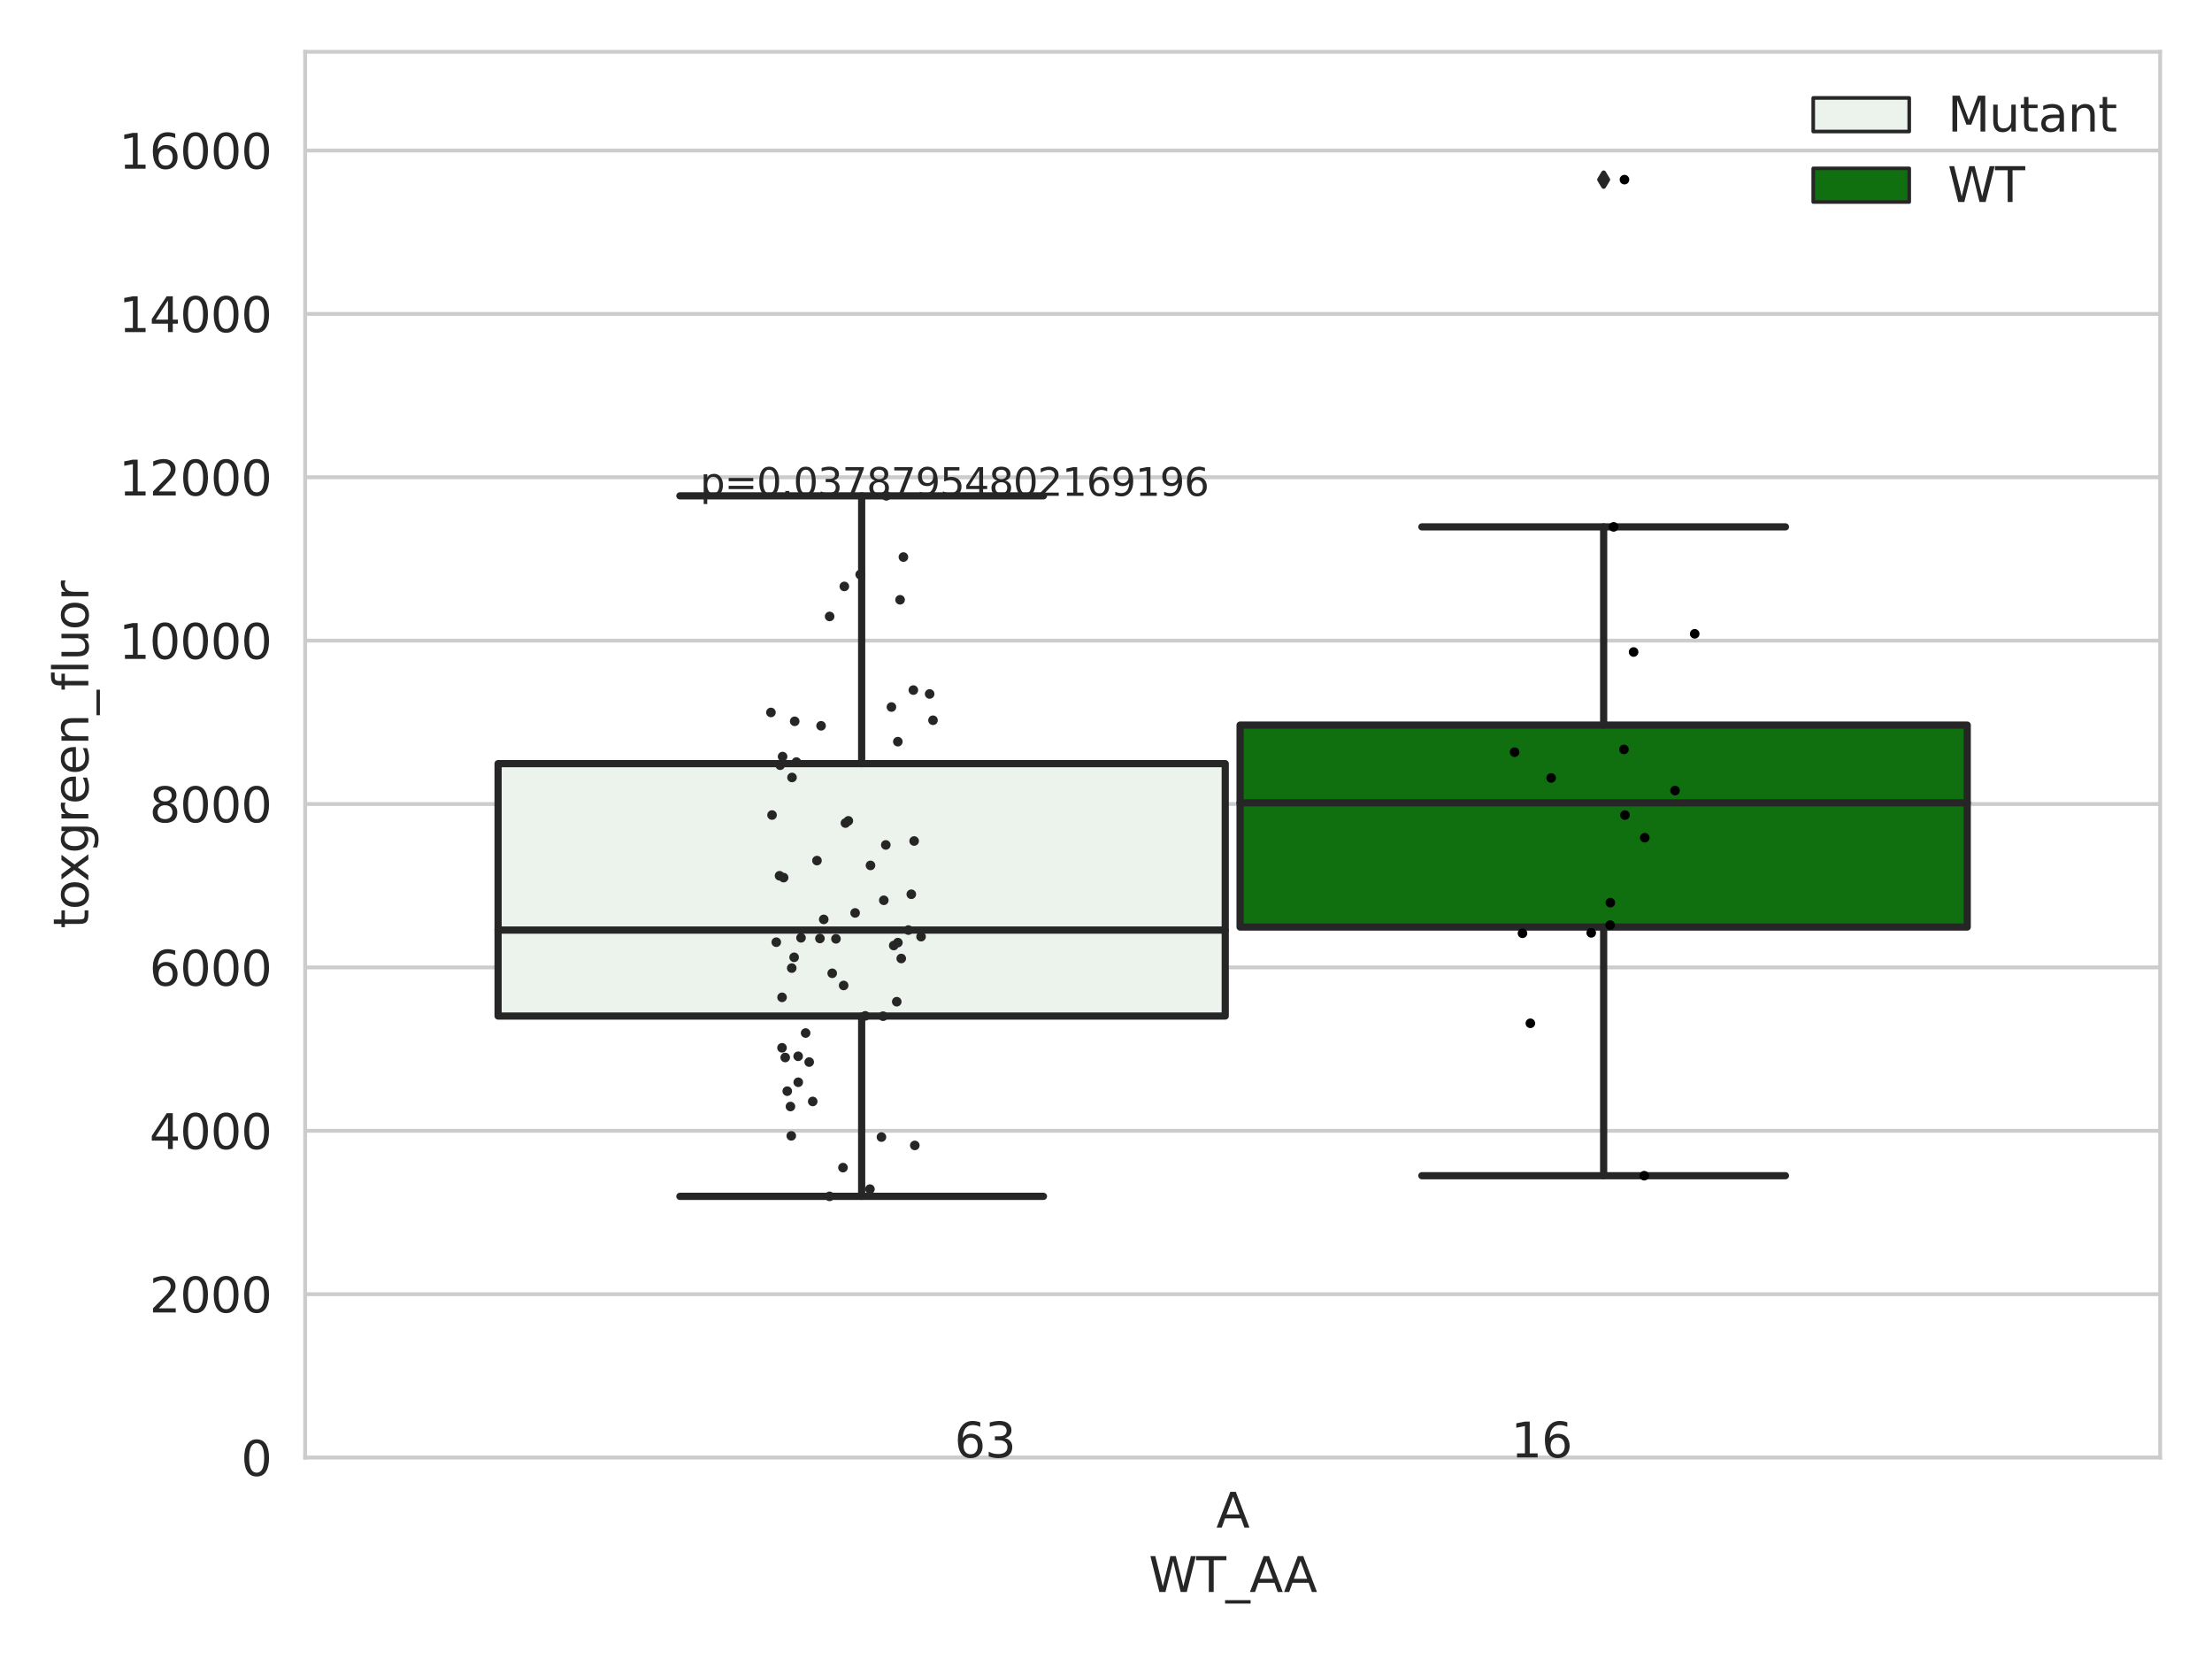 <?xml version="1.0" encoding="utf-8" standalone="no"?>
<!DOCTYPE svg PUBLIC "-//W3C//DTD SVG 1.1//EN"
  "http://www.w3.org/Graphics/SVG/1.1/DTD/svg11.dtd">
<svg xmlns:xlink="http://www.w3.org/1999/xlink" width="460.8pt" height="345.6pt" viewBox="0 0 460.8 345.6" xmlns="http://www.w3.org/2000/svg" version="1.1">
 <defs>
  <style type="text/css">*{stroke-linejoin: round; stroke-linecap: butt}</style>
 </defs>
 <g id="figure_1">
  <g id="patch_1">
   <path d="M 0 345.6 
L 460.8 345.6 
L 460.8 0 
L 0 0 
z
" style="fill: #ffffff"/>
  </g>
  <g id="axes_1">
   <g id="patch_2">
    <path d="M 63.571 303.64 
L 450 303.64 
L 450 10.8 
L 63.571 10.8 
z
" style="fill: #ffffff"/>
   </g>
   <g id="matplotlib.axis_1">
    <g id="xtick_1">
     <g id="text_1">
      <!-- A -->
      <g style="fill: #262626" transform="translate(253.365 318.238) scale(0.1 -0.1)">
       <defs>
        <path id="DejaVuSans-41" d="M 2188 4044 
L 1331 1722 
L 3047 1722 
L 2188 4044 
z
M 1831 4666 
L 2547 4666 
L 4325 0 
L 3669 0 
L 3244 1197 
L 1141 1197 
L 716 0 
L 50 0 
L 1831 4666 
z
" transform="scale(0.016)"/>
       </defs>
       <use xlink:href="#DejaVuSans-41"/>
      </g>
     </g>
    </g>
    <g id="text_2">
     <!-- WT_AA -->
     <g style="fill: #262626" transform="translate(239.31 331.638) scale(0.1 -0.1)">
      <defs>
       <path id="DejaVuSans-57" d="M 213 4666 
L 850 4666 
L 1831 722 
L 2809 4666 
L 3519 4666 
L 4500 722 
L 5478 4666 
L 6119 4666 
L 4947 0 
L 4153 0 
L 3169 4050 
L 2175 0 
L 1381 0 
L 213 4666 
z
" transform="scale(0.016)"/>
       <path id="DejaVuSans-54" d="M -19 4666 
L 3928 4666 
L 3928 4134 
L 2272 4134 
L 2272 0 
L 1638 0 
L 1638 4134 
L -19 4134 
L -19 4666 
z
" transform="scale(0.016)"/>
       <path id="DejaVuSans-5f" d="M 3263 -1063 
L 3263 -1509 
L -63 -1509 
L -63 -1063 
L 3263 -1063 
z
" transform="scale(0.016)"/>
      </defs>
      <use xlink:href="#DejaVuSans-57"/>
      <use xlink:href="#DejaVuSans-54" x="98.877"/>
      <use xlink:href="#DejaVuSans-5f" x="159.961"/>
      <use xlink:href="#DejaVuSans-41" x="209.961"/>
      <use xlink:href="#DejaVuSans-41" x="281.119"/>
     </g>
    </g>
   </g>
   <g id="matplotlib.axis_2">
    <g id="ytick_1">
     <g id="line2d_1">
      <path d="M 63.571 303.64 
L 450 303.64 
" clip-path="url(#p6dfcf3eca9)" style="fill: none; stroke: #cccccc; stroke-width: 0.8; stroke-linecap: round"/>
     </g>
     <g id="text_3">
      <!-- 0 -->
      <g style="fill: #262626" transform="translate(50.209 307.439) scale(0.1 -0.1)">
       <defs>
        <path id="DejaVuSans-30" d="M 2034 4250 
Q 1547 4250 1301 3770 
Q 1056 3291 1056 2328 
Q 1056 1369 1301 889 
Q 1547 409 2034 409 
Q 2525 409 2770 889 
Q 3016 1369 3016 2328 
Q 3016 3291 2770 3770 
Q 2525 4250 2034 4250 
z
M 2034 4750 
Q 2819 4750 3233 4129 
Q 3647 3509 3647 2328 
Q 3647 1150 3233 529 
Q 2819 -91 2034 -91 
Q 1250 -91 836 529 
Q 422 1150 422 2328 
Q 422 3509 836 4129 
Q 1250 4750 2034 4750 
z
" transform="scale(0.016)"/>
       </defs>
       <use xlink:href="#DejaVuSans-30"/>
      </g>
     </g>
    </g>
    <g id="ytick_2">
     <g id="line2d_2">
      <path d="M 63.571 269.604 
L 450 269.604 
" clip-path="url(#p6dfcf3eca9)" style="fill: none; stroke: #cccccc; stroke-width: 0.8; stroke-linecap: round"/>
     </g>
     <g id="text_4">
      <!-- 2000 -->
      <g style="fill: #262626" transform="translate(31.121 273.403) scale(0.1 -0.1)">
       <defs>
        <path id="DejaVuSans-32" d="M 1228 531 
L 3431 531 
L 3431 0 
L 469 0 
L 469 531 
Q 828 903 1448 1529 
Q 2069 2156 2228 2338 
Q 2531 2678 2651 2914 
Q 2772 3150 2772 3378 
Q 2772 3750 2511 3984 
Q 2250 4219 1831 4219 
Q 1534 4219 1204 4116 
Q 875 4013 500 3803 
L 500 4441 
Q 881 4594 1212 4672 
Q 1544 4750 1819 4750 
Q 2544 4750 2975 4387 
Q 3406 4025 3406 3419 
Q 3406 3131 3298 2873 
Q 3191 2616 2906 2266 
Q 2828 2175 2409 1742 
Q 1991 1309 1228 531 
z
" transform="scale(0.016)"/>
       </defs>
       <use xlink:href="#DejaVuSans-32"/>
       <use xlink:href="#DejaVuSans-30" x="63.623"/>
       <use xlink:href="#DejaVuSans-30" x="127.246"/>
       <use xlink:href="#DejaVuSans-30" x="190.869"/>
      </g>
     </g>
    </g>
    <g id="ytick_3">
     <g id="line2d_3">
      <path d="M 63.571 235.567 
L 450 235.567 
" clip-path="url(#p6dfcf3eca9)" style="fill: none; stroke: #cccccc; stroke-width: 0.8; stroke-linecap: round"/>
     </g>
     <g id="text_5">
      <!-- 4000 -->
      <g style="fill: #262626" transform="translate(31.121 239.367) scale(0.1 -0.1)">
       <defs>
        <path id="DejaVuSans-34" d="M 2419 4116 
L 825 1625 
L 2419 1625 
L 2419 4116 
z
M 2253 4666 
L 3047 4666 
L 3047 1625 
L 3713 1625 
L 3713 1100 
L 3047 1100 
L 3047 0 
L 2419 0 
L 2419 1100 
L 313 1100 
L 313 1709 
L 2253 4666 
z
" transform="scale(0.016)"/>
       </defs>
       <use xlink:href="#DejaVuSans-34"/>
       <use xlink:href="#DejaVuSans-30" x="63.623"/>
       <use xlink:href="#DejaVuSans-30" x="127.246"/>
       <use xlink:href="#DejaVuSans-30" x="190.869"/>
      </g>
     </g>
    </g>
    <g id="ytick_4">
     <g id="line2d_4">
      <path d="M 63.571 201.531 
L 450 201.531 
" clip-path="url(#p6dfcf3eca9)" style="fill: none; stroke: #cccccc; stroke-width: 0.8; stroke-linecap: round"/>
     </g>
     <g id="text_6">
      <!-- 6000 -->
      <g style="fill: #262626" transform="translate(31.121 205.33) scale(0.1 -0.1)">
       <defs>
        <path id="DejaVuSans-36" d="M 2113 2584 
Q 1688 2584 1439 2293 
Q 1191 2003 1191 1497 
Q 1191 994 1439 701 
Q 1688 409 2113 409 
Q 2538 409 2786 701 
Q 3034 994 3034 1497 
Q 3034 2003 2786 2293 
Q 2538 2584 2113 2584 
z
M 3366 4563 
L 3366 3988 
Q 3128 4100 2886 4159 
Q 2644 4219 2406 4219 
Q 1781 4219 1451 3797 
Q 1122 3375 1075 2522 
Q 1259 2794 1537 2939 
Q 1816 3084 2150 3084 
Q 2853 3084 3261 2657 
Q 3669 2231 3669 1497 
Q 3669 778 3244 343 
Q 2819 -91 2113 -91 
Q 1303 -91 875 529 
Q 447 1150 447 2328 
Q 447 3434 972 4092 
Q 1497 4750 2381 4750 
Q 2619 4750 2861 4703 
Q 3103 4656 3366 4563 
z
" transform="scale(0.016)"/>
       </defs>
       <use xlink:href="#DejaVuSans-36"/>
       <use xlink:href="#DejaVuSans-30" x="63.623"/>
       <use xlink:href="#DejaVuSans-30" x="127.246"/>
       <use xlink:href="#DejaVuSans-30" x="190.869"/>
      </g>
     </g>
    </g>
    <g id="ytick_5">
     <g id="line2d_5">
      <path d="M 63.571 167.495 
L 450 167.495 
" clip-path="url(#p6dfcf3eca9)" style="fill: none; stroke: #cccccc; stroke-width: 0.8; stroke-linecap: round"/>
     </g>
     <g id="text_7">
      <!-- 8000 -->
      <g style="fill: #262626" transform="translate(31.121 171.294) scale(0.1 -0.1)">
       <defs>
        <path id="DejaVuSans-38" d="M 2034 2216 
Q 1584 2216 1326 1975 
Q 1069 1734 1069 1313 
Q 1069 891 1326 650 
Q 1584 409 2034 409 
Q 2484 409 2743 651 
Q 3003 894 3003 1313 
Q 3003 1734 2745 1975 
Q 2488 2216 2034 2216 
z
M 1403 2484 
Q 997 2584 770 2862 
Q 544 3141 544 3541 
Q 544 4100 942 4425 
Q 1341 4750 2034 4750 
Q 2731 4750 3128 4425 
Q 3525 4100 3525 3541 
Q 3525 3141 3298 2862 
Q 3072 2584 2669 2484 
Q 3125 2378 3379 2068 
Q 3634 1759 3634 1313 
Q 3634 634 3220 271 
Q 2806 -91 2034 -91 
Q 1263 -91 848 271 
Q 434 634 434 1313 
Q 434 1759 690 2068 
Q 947 2378 1403 2484 
z
M 1172 3481 
Q 1172 3119 1398 2916 
Q 1625 2713 2034 2713 
Q 2441 2713 2670 2916 
Q 2900 3119 2900 3481 
Q 2900 3844 2670 4047 
Q 2441 4250 2034 4250 
Q 1625 4250 1398 4047 
Q 1172 3844 1172 3481 
z
" transform="scale(0.016)"/>
       </defs>
       <use xlink:href="#DejaVuSans-38"/>
       <use xlink:href="#DejaVuSans-30" x="63.623"/>
       <use xlink:href="#DejaVuSans-30" x="127.246"/>
       <use xlink:href="#DejaVuSans-30" x="190.869"/>
      </g>
     </g>
    </g>
    <g id="ytick_6">
     <g id="line2d_6">
      <path d="M 63.571 133.458 
L 450 133.458 
" clip-path="url(#p6dfcf3eca9)" style="fill: none; stroke: #cccccc; stroke-width: 0.8; stroke-linecap: round"/>
     </g>
     <g id="text_8">
      <!-- 10000 -->
      <g style="fill: #262626" transform="translate(24.759 137.258) scale(0.1 -0.1)">
       <defs>
        <path id="DejaVuSans-31" d="M 794 531 
L 1825 531 
L 1825 4091 
L 703 3866 
L 703 4441 
L 1819 4666 
L 2450 4666 
L 2450 531 
L 3481 531 
L 3481 0 
L 794 0 
L 794 531 
z
" transform="scale(0.016)"/>
       </defs>
       <use xlink:href="#DejaVuSans-31"/>
       <use xlink:href="#DejaVuSans-30" x="63.623"/>
       <use xlink:href="#DejaVuSans-30" x="127.246"/>
       <use xlink:href="#DejaVuSans-30" x="190.869"/>
       <use xlink:href="#DejaVuSans-30" x="254.492"/>
      </g>
     </g>
    </g>
    <g id="ytick_7">
     <g id="line2d_7">
      <path d="M 63.571 99.422 
L 450 99.422 
" clip-path="url(#p6dfcf3eca9)" style="fill: none; stroke: #cccccc; stroke-width: 0.8; stroke-linecap: round"/>
     </g>
     <g id="text_9">
      <!-- 12000 -->
      <g style="fill: #262626" transform="translate(24.759 103.221) scale(0.1 -0.1)">
       <use xlink:href="#DejaVuSans-31"/>
       <use xlink:href="#DejaVuSans-32" x="63.623"/>
       <use xlink:href="#DejaVuSans-30" x="127.246"/>
       <use xlink:href="#DejaVuSans-30" x="190.869"/>
       <use xlink:href="#DejaVuSans-30" x="254.492"/>
      </g>
     </g>
    </g>
    <g id="ytick_8">
     <g id="line2d_8">
      <path d="M 63.571 65.386 
L 450 65.386 
" clip-path="url(#p6dfcf3eca9)" style="fill: none; stroke: #cccccc; stroke-width: 0.8; stroke-linecap: round"/>
     </g>
     <g id="text_10">
      <!-- 14000 -->
      <g style="fill: #262626" transform="translate(24.759 69.185) scale(0.1 -0.1)">
       <use xlink:href="#DejaVuSans-31"/>
       <use xlink:href="#DejaVuSans-34" x="63.623"/>
       <use xlink:href="#DejaVuSans-30" x="127.246"/>
       <use xlink:href="#DejaVuSans-30" x="190.869"/>
       <use xlink:href="#DejaVuSans-30" x="254.492"/>
      </g>
     </g>
    </g>
    <g id="ytick_9">
     <g id="line2d_9">
      <path d="M 63.571 31.35 
L 450 31.35 
" clip-path="url(#p6dfcf3eca9)" style="fill: none; stroke: #cccccc; stroke-width: 0.8; stroke-linecap: round"/>
     </g>
     <g id="text_11">
      <!-- 16000 -->
      <g style="fill: #262626" transform="translate(24.759 35.149) scale(0.1 -0.1)">
       <use xlink:href="#DejaVuSans-31"/>
       <use xlink:href="#DejaVuSans-36" x="63.623"/>
       <use xlink:href="#DejaVuSans-30" x="127.246"/>
       <use xlink:href="#DejaVuSans-30" x="190.869"/>
       <use xlink:href="#DejaVuSans-30" x="254.492"/>
      </g>
     </g>
    </g>
    <g id="text_12">
     <!-- toxgreen_fluor -->
     <g style="fill: #262626" transform="translate(18.401 193.415) rotate(-90) scale(0.1 -0.1)">
      <defs>
       <path id="DejaVuSans-74" d="M 1172 4494 
L 1172 3500 
L 2356 3500 
L 2356 3053 
L 1172 3053 
L 1172 1153 
Q 1172 725 1289 603 
Q 1406 481 1766 481 
L 2356 481 
L 2356 0 
L 1766 0 
Q 1100 0 847 248 
Q 594 497 594 1153 
L 594 3053 
L 172 3053 
L 172 3500 
L 594 3500 
L 594 4494 
L 1172 4494 
z
" transform="scale(0.016)"/>
       <path id="DejaVuSans-6f" d="M 1959 3097 
Q 1497 3097 1228 2736 
Q 959 2375 959 1747 
Q 959 1119 1226 758 
Q 1494 397 1959 397 
Q 2419 397 2687 759 
Q 2956 1122 2956 1747 
Q 2956 2369 2687 2733 
Q 2419 3097 1959 3097 
z
M 1959 3584 
Q 2709 3584 3137 3096 
Q 3566 2609 3566 1747 
Q 3566 888 3137 398 
Q 2709 -91 1959 -91 
Q 1206 -91 779 398 
Q 353 888 353 1747 
Q 353 2609 779 3096 
Q 1206 3584 1959 3584 
z
" transform="scale(0.016)"/>
       <path id="DejaVuSans-78" d="M 3513 3500 
L 2247 1797 
L 3578 0 
L 2900 0 
L 1881 1375 
L 863 0 
L 184 0 
L 1544 1831 
L 300 3500 
L 978 3500 
L 1906 2253 
L 2834 3500 
L 3513 3500 
z
" transform="scale(0.016)"/>
       <path id="DejaVuSans-67" d="M 2906 1791 
Q 2906 2416 2648 2759 
Q 2391 3103 1925 3103 
Q 1463 3103 1205 2759 
Q 947 2416 947 1791 
Q 947 1169 1205 825 
Q 1463 481 1925 481 
Q 2391 481 2648 825 
Q 2906 1169 2906 1791 
z
M 3481 434 
Q 3481 -459 3084 -895 
Q 2688 -1331 1869 -1331 
Q 1566 -1331 1297 -1286 
Q 1028 -1241 775 -1147 
L 775 -588 
Q 1028 -725 1275 -790 
Q 1522 -856 1778 -856 
Q 2344 -856 2625 -561 
Q 2906 -266 2906 331 
L 2906 616 
Q 2728 306 2450 153 
Q 2172 0 1784 0 
Q 1141 0 747 490 
Q 353 981 353 1791 
Q 353 2603 747 3093 
Q 1141 3584 1784 3584 
Q 2172 3584 2450 3431 
Q 2728 3278 2906 2969 
L 2906 3500 
L 3481 3500 
L 3481 434 
z
" transform="scale(0.016)"/>
       <path id="DejaVuSans-72" d="M 2631 2963 
Q 2534 3019 2420 3045 
Q 2306 3072 2169 3072 
Q 1681 3072 1420 2755 
Q 1159 2438 1159 1844 
L 1159 0 
L 581 0 
L 581 3500 
L 1159 3500 
L 1159 2956 
Q 1341 3275 1631 3429 
Q 1922 3584 2338 3584 
Q 2397 3584 2469 3576 
Q 2541 3569 2628 3553 
L 2631 2963 
z
" transform="scale(0.016)"/>
       <path id="DejaVuSans-65" d="M 3597 1894 
L 3597 1613 
L 953 1613 
Q 991 1019 1311 708 
Q 1631 397 2203 397 
Q 2534 397 2845 478 
Q 3156 559 3463 722 
L 3463 178 
Q 3153 47 2828 -22 
Q 2503 -91 2169 -91 
Q 1331 -91 842 396 
Q 353 884 353 1716 
Q 353 2575 817 3079 
Q 1281 3584 2069 3584 
Q 2775 3584 3186 3129 
Q 3597 2675 3597 1894 
z
M 3022 2063 
Q 3016 2534 2758 2815 
Q 2500 3097 2075 3097 
Q 1594 3097 1305 2825 
Q 1016 2553 972 2059 
L 3022 2063 
z
" transform="scale(0.016)"/>
       <path id="DejaVuSans-6e" d="M 3513 2113 
L 3513 0 
L 2938 0 
L 2938 2094 
Q 2938 2591 2744 2837 
Q 2550 3084 2163 3084 
Q 1697 3084 1428 2787 
Q 1159 2491 1159 1978 
L 1159 0 
L 581 0 
L 581 3500 
L 1159 3500 
L 1159 2956 
Q 1366 3272 1645 3428 
Q 1925 3584 2291 3584 
Q 2894 3584 3203 3211 
Q 3513 2838 3513 2113 
z
" transform="scale(0.016)"/>
       <path id="DejaVuSans-66" d="M 2375 4863 
L 2375 4384 
L 1825 4384 
Q 1516 4384 1395 4259 
Q 1275 4134 1275 3809 
L 1275 3500 
L 2222 3500 
L 2222 3053 
L 1275 3053 
L 1275 0 
L 697 0 
L 697 3053 
L 147 3053 
L 147 3500 
L 697 3500 
L 697 3744 
Q 697 4328 969 4595 
Q 1241 4863 1831 4863 
L 2375 4863 
z
" transform="scale(0.016)"/>
       <path id="DejaVuSans-6c" d="M 603 4863 
L 1178 4863 
L 1178 0 
L 603 0 
L 603 4863 
z
" transform="scale(0.016)"/>
       <path id="DejaVuSans-75" d="M 544 1381 
L 544 3500 
L 1119 3500 
L 1119 1403 
Q 1119 906 1312 657 
Q 1506 409 1894 409 
Q 2359 409 2629 706 
Q 2900 1003 2900 1516 
L 2900 3500 
L 3475 3500 
L 3475 0 
L 2900 0 
L 2900 538 
Q 2691 219 2414 64 
Q 2138 -91 1772 -91 
Q 1169 -91 856 284 
Q 544 659 544 1381 
z
M 1991 3584 
L 1991 3584 
z
" transform="scale(0.016)"/>
      </defs>
      <use xlink:href="#DejaVuSans-74"/>
      <use xlink:href="#DejaVuSans-6f" x="39.209"/>
      <use xlink:href="#DejaVuSans-78" x="97.266"/>
      <use xlink:href="#DejaVuSans-67" x="156.445"/>
      <use xlink:href="#DejaVuSans-72" x="219.922"/>
      <use xlink:href="#DejaVuSans-65" x="258.785"/>
      <use xlink:href="#DejaVuSans-65" x="320.309"/>
      <use xlink:href="#DejaVuSans-6e" x="381.832"/>
      <use xlink:href="#DejaVuSans-5f" x="445.211"/>
      <use xlink:href="#DejaVuSans-66" x="495.211"/>
      <use xlink:href="#DejaVuSans-6c" x="530.416"/>
      <use xlink:href="#DejaVuSans-75" x="558.199"/>
      <use xlink:href="#DejaVuSans-6f" x="621.578"/>
      <use xlink:href="#DejaVuSans-72" x="682.76"/>
     </g>
    </g>
   </g>
   <g id="patch_3">
    <path d="M 103.76 211.658 
L 255.24 211.658 
L 255.24 159.079 
L 103.76 159.079 
L 103.76 211.658 
z
" clip-path="url(#p6dfcf3eca9)" style="fill: #ecf2ec; stroke: #262626; stroke-width: 1.5; stroke-linejoin: miter"/>
   </g>
   <g id="patch_4">
    <path d="M 258.331 193.12 
L 409.811 193.12 
L 409.811 151.047 
L 258.331 151.047 
L 258.331 193.12 
z
" clip-path="url(#p6dfcf3eca9)" style="fill: #107010; stroke: #262626; stroke-width: 1.5; stroke-linejoin: miter"/>
   </g>
   <g id="patch_5">
    <path d="M 256.786 303.64 
L 256.786 303.64 
L 256.786 303.64 
L 256.786 303.64 
z
" clip-path="url(#p6dfcf3eca9)" style="fill: #ecf2ec; stroke: #262626; stroke-width: 0.75; stroke-linejoin: miter"/>
   </g>
   <g id="patch_6">
    <path d="M 256.786 303.64 
L 256.786 303.64 
L 256.786 303.64 
L 256.786 303.64 
z
" clip-path="url(#p6dfcf3eca9)" style="fill: #107010; stroke: #262626; stroke-width: 0.75; stroke-linejoin: miter"/>
   </g>
   <g id="PathCollection_1"/>
   <g id="PathCollection_2"/>
   <g id="line2d_10">
    <path d="M 179.5 211.658 
L 179.5 249.219 
" clip-path="url(#p6dfcf3eca9)" style="fill: none; stroke: #262626; stroke-width: 1.5; stroke-linecap: round"/>
   </g>
   <g id="line2d_11">
    <path d="M 179.5 159.079 
L 179.5 103.293 
" clip-path="url(#p6dfcf3eca9)" style="fill: none; stroke: #262626; stroke-width: 1.5; stroke-linecap: round"/>
   </g>
   <g id="line2d_12">
    <path d="M 141.63 249.219 
L 217.37 249.219 
" clip-path="url(#p6dfcf3eca9)" style="fill: none; stroke: #262626; stroke-width: 1.5; stroke-linecap: round"/>
   </g>
   <g id="line2d_13">
    <path d="M 141.63 103.293 
L 217.37 103.293 
" clip-path="url(#p6dfcf3eca9)" style="fill: none; stroke: #262626; stroke-width: 1.5; stroke-linecap: round"/>
   </g>
   <g id="line2d_14"/>
   <g id="line2d_15">
    <path d="M 334.071 193.12 
L 334.071 244.921 
" clip-path="url(#p6dfcf3eca9)" style="fill: none; stroke: #262626; stroke-width: 1.5; stroke-linecap: round"/>
   </g>
   <g id="line2d_16">
    <path d="M 334.071 151.047 
L 334.071 109.758 
" clip-path="url(#p6dfcf3eca9)" style="fill: none; stroke: #262626; stroke-width: 1.5; stroke-linecap: round"/>
   </g>
   <g id="line2d_17">
    <path d="M 296.201 244.921 
L 371.941 244.921 
" clip-path="url(#p6dfcf3eca9)" style="fill: none; stroke: #262626; stroke-width: 1.5; stroke-linecap: round"/>
   </g>
   <g id="line2d_18">
    <path d="M 296.201 109.758 
L 371.941 109.758 
" clip-path="url(#p6dfcf3eca9)" style="fill: none; stroke: #262626; stroke-width: 1.5; stroke-linecap: round"/>
   </g>
   <g id="line2d_19">
    <defs>
     <path id="m8579c8f297" d="M -0 1.414 
L 0.849 0 
L 0 -1.414 
L -0.849 -0 
z
" style="stroke: #262626; stroke-linejoin: miter"/>
    </defs>
    <g clip-path="url(#p6dfcf3eca9)">
     <use xlink:href="#m8579c8f297" x="334.071" y="37.422" style="fill: #262626; stroke: #262626; stroke-linejoin: miter"/>
    </g>
   </g>
   <g id="line2d_20">
    <path d="M 103.76 193.751 
L 255.24 193.751 
" clip-path="url(#p6dfcf3eca9)" style="fill: none; stroke: #262626; stroke-width: 1.5; stroke-linecap: round"/>
   </g>
   <g id="line2d_21">
    <path d="M 258.331 167.242 
L 409.811 167.242 
" clip-path="url(#p6dfcf3eca9)" style="fill: none; stroke: #262626; stroke-width: 1.5; stroke-linecap: round"/>
   </g>
   <g id="patch_7">
    <path d="M 63.571 303.64 
L 63.571 10.8 
" style="fill: none; stroke: #cccccc; stroke-width: 0.8; stroke-linejoin: miter; stroke-linecap: square"/>
   </g>
   <g id="patch_8">
    <path d="M 450 303.64 
L 450 10.8 
" style="fill: none; stroke: #cccccc; stroke-width: 0.8; stroke-linejoin: miter; stroke-linecap: square"/>
   </g>
   <g id="patch_9">
    <path d="M 63.571 303.64 
L 450 303.64 
" style="fill: none; stroke: #cccccc; stroke-width: 0.8; stroke-linejoin: miter; stroke-linecap: square"/>
   </g>
   <g id="patch_10">
    <path d="M 63.571 10.8 
L 450 10.8 
" style="fill: none; stroke: #cccccc; stroke-width: 0.8; stroke-linejoin: miter; stroke-linecap: square"/>
   </g>
   <g id="PathCollection_3">
    <defs>
     <path id="C0_0_50a1b64811" d="M 0 1 
C 0.265 1 0.52 0.895 0.707 0.707 
C 0.895 0.52 1 0.265 1 -0 
C 1 -0.265 0.895 -0.52 0.707 -0.707 
C 0.52 -0.895 0.265 -1 0 -1 
C -0.265 -1 -0.52 -0.895 -0.707 -0.707 
C -0.895 -0.52 -1 -0.265 -1 0 
C -1 0.265 -0.895 0.52 -0.707 0.707 
C -0.52 0.895 -0.265 1 0 1 
z
"/>
    </defs>
    <g clip-path="url(#p6dfcf3eca9)">
     <use xlink:href="#C0_0_50a1b64811" x="172.812" y="249.219" style="fill: #262626"/>
    </g>
    <g clip-path="url(#p6dfcf3eca9)">
     <use xlink:href="#C0_0_50a1b64811" x="181.223" y="247.715" style="fill: #262626"/>
    </g>
    <g clip-path="url(#p6dfcf3eca9)">
     <use xlink:href="#C0_0_50a1b64811" x="175.89" y="122.162" style="fill: #262626"/>
    </g>
    <g clip-path="url(#p6dfcf3eca9)">
     <use xlink:href="#C0_0_50a1b64811" x="174.146" y="195.575" style="fill: #262626"/>
    </g>
    <g clip-path="url(#p6dfcf3eca9)">
     <use xlink:href="#C0_0_50a1b64811" x="187.746" y="199.672" style="fill: #262626"/>
    </g>
    <g clip-path="url(#p6dfcf3eca9)">
     <use xlink:href="#C0_0_50a1b64811" x="187.045" y="196.363" style="fill: #262626"/>
    </g>
    <g clip-path="url(#p6dfcf3eca9)">
     <use xlink:href="#C0_0_50a1b64811" x="170.19" y="179.277" style="fill: #262626"/>
    </g>
    <g clip-path="url(#p6dfcf3eca9)">
     <use xlink:href="#C0_0_50a1b64811" x="162.52" y="159.405" style="fill: #262626"/>
    </g>
    <g clip-path="url(#p6dfcf3eca9)">
     <use xlink:href="#C0_0_50a1b64811" x="165.909" y="158.752" style="fill: #262626"/>
    </g>
    <g clip-path="url(#p6dfcf3eca9)">
     <use xlink:href="#C0_0_50a1b64811" x="175.61" y="243.237" style="fill: #262626"/>
    </g>
    <g clip-path="url(#p6dfcf3eca9)">
     <use xlink:href="#C0_0_50a1b64811" x="184.11" y="187.547" style="fill: #262626"/>
    </g>
    <g clip-path="url(#p6dfcf3eca9)">
     <use xlink:href="#C0_0_50a1b64811" x="172.828" y="128.418" style="fill: #262626"/>
    </g>
    <g clip-path="url(#p6dfcf3eca9)">
     <use xlink:href="#C0_0_50a1b64811" x="167.826" y="215.201" style="fill: #262626"/>
    </g>
    <g clip-path="url(#p6dfcf3eca9)">
     <use xlink:href="#C0_0_50a1b64811" x="164.932" y="201.671" style="fill: #262626"/>
    </g>
    <g clip-path="url(#p6dfcf3eca9)">
     <use xlink:href="#C0_0_50a1b64811" x="187.502" y="124.947" style="fill: #262626"/>
    </g>
    <g clip-path="url(#p6dfcf3eca9)">
     <use xlink:href="#C0_0_50a1b64811" x="173.364" y="202.755" style="fill: #262626"/>
    </g>
    <g clip-path="url(#p6dfcf3eca9)">
     <use xlink:href="#C0_0_50a1b64811" x="189.223" y="193.751" style="fill: #262626"/>
    </g>
    <g clip-path="url(#p6dfcf3eca9)">
     <use xlink:href="#C0_0_50a1b64811" x="186.81" y="208.674" style="fill: #262626"/>
    </g>
    <g clip-path="url(#p6dfcf3eca9)">
     <use xlink:href="#C0_0_50a1b64811" x="163.575" y="220.297" style="fill: #262626"/>
    </g>
    <g clip-path="url(#p6dfcf3eca9)">
     <use xlink:href="#C0_0_50a1b64811" x="161.712" y="196.276" style="fill: #262626"/>
    </g>
    <g clip-path="url(#p6dfcf3eca9)">
     <use xlink:href="#C0_0_50a1b64811" x="187.036" y="154.5" style="fill: #262626"/>
    </g>
    <g clip-path="url(#p6dfcf3eca9)">
     <use xlink:href="#C0_0_50a1b64811" x="178.136" y="190.179" style="fill: #262626"/>
    </g>
    <g clip-path="url(#p6dfcf3eca9)">
     <use xlink:href="#C0_0_50a1b64811" x="186.182" y="196.971" style="fill: #262626"/>
    </g>
    <g clip-path="url(#p6dfcf3eca9)">
     <use xlink:href="#C0_0_50a1b64811" x="171.043" y="151.2" style="fill: #262626"/>
    </g>
    <g clip-path="url(#p6dfcf3eca9)">
     <use xlink:href="#C0_0_50a1b64811" x="166.289" y="225.455" style="fill: #262626"/>
    </g>
    <g clip-path="url(#p6dfcf3eca9)">
     <use xlink:href="#C0_0_50a1b64811" x="190.433" y="175.196" style="fill: #262626"/>
    </g>
    <g clip-path="url(#p6dfcf3eca9)">
     <use xlink:href="#C0_0_50a1b64811" x="166.866" y="195.364" style="fill: #262626"/>
    </g>
    <g clip-path="url(#p6dfcf3eca9)">
     <use xlink:href="#C0_0_50a1b64811" x="166.271" y="220.041" style="fill: #262626"/>
    </g>
    <g clip-path="url(#p6dfcf3eca9)">
     <use xlink:href="#C0_0_50a1b64811" x="179.189" y="119.686" style="fill: #262626"/>
    </g>
    <g clip-path="url(#p6dfcf3eca9)">
     <use xlink:href="#C0_0_50a1b64811" x="163.242" y="182.823" style="fill: #262626"/>
    </g>
    <g clip-path="url(#p6dfcf3eca9)">
     <use xlink:href="#C0_0_50a1b64811" x="163.028" y="157.608" style="fill: #262626"/>
    </g>
    <g clip-path="url(#p6dfcf3eca9)">
     <use xlink:href="#C0_0_50a1b64811" x="162.396" y="182.438" style="fill: #262626"/>
    </g>
    <g clip-path="url(#p6dfcf3eca9)">
     <use xlink:href="#C0_0_50a1b64811" x="184.628" y="103.293" style="fill: #262626"/>
    </g>
    <g clip-path="url(#p6dfcf3eca9)">
     <use xlink:href="#C0_0_50a1b64811" x="170.807" y="195.503" style="fill: #262626"/>
    </g>
    <g clip-path="url(#p6dfcf3eca9)">
     <use xlink:href="#C0_0_50a1b64811" x="165.55" y="150.263" style="fill: #262626"/>
    </g>
    <g clip-path="url(#p6dfcf3eca9)">
     <use xlink:href="#C0_0_50a1b64811" x="162.916" y="207.763" style="fill: #262626"/>
    </g>
    <g clip-path="url(#p6dfcf3eca9)">
     <use xlink:href="#C0_0_50a1b64811" x="185.703" y="147.287" style="fill: #262626"/>
    </g>
    <g clip-path="url(#p6dfcf3eca9)">
     <use xlink:href="#C0_0_50a1b64811" x="160.83" y="169.787" style="fill: #262626"/>
    </g>
    <g clip-path="url(#p6dfcf3eca9)">
     <use xlink:href="#C0_0_50a1b64811" x="194.361" y="150.043" style="fill: #262626"/>
    </g>
    <g clip-path="url(#p6dfcf3eca9)">
     <use xlink:href="#C0_0_50a1b64811" x="176.119" y="171.46" style="fill: #262626"/>
    </g>
    <g clip-path="url(#p6dfcf3eca9)">
     <use xlink:href="#C0_0_50a1b64811" x="168.568" y="221.248" style="fill: #262626"/>
    </g>
    <g clip-path="url(#p6dfcf3eca9)">
     <use xlink:href="#C0_0_50a1b64811" x="175.748" y="205.29" style="fill: #262626"/>
    </g>
    <g clip-path="url(#p6dfcf3eca9)">
     <use xlink:href="#C0_0_50a1b64811" x="164.666" y="230.507" style="fill: #262626"/>
    </g>
    <g clip-path="url(#p6dfcf3eca9)">
     <use xlink:href="#C0_0_50a1b64811" x="171.599" y="191.527" style="fill: #262626"/>
    </g>
    <g clip-path="url(#p6dfcf3eca9)">
     <use xlink:href="#C0_0_50a1b64811" x="181.34" y="180.28" style="fill: #262626"/>
    </g>
    <g clip-path="url(#p6dfcf3eca9)">
     <use xlink:href="#C0_0_50a1b64811" x="160.599" y="148.416" style="fill: #262626"/>
    </g>
    <g clip-path="url(#p6dfcf3eca9)">
     <use xlink:href="#C0_0_50a1b64811" x="189.841" y="186.289" style="fill: #262626"/>
    </g>
    <g clip-path="url(#p6dfcf3eca9)">
     <use xlink:href="#C0_0_50a1b64811" x="190.267" y="143.757" style="fill: #262626"/>
    </g>
    <g clip-path="url(#p6dfcf3eca9)">
     <use xlink:href="#C0_0_50a1b64811" x="188.198" y="116.045" style="fill: #262626"/>
    </g>
    <g clip-path="url(#p6dfcf3eca9)">
     <use xlink:href="#C0_0_50a1b64811" x="191.875" y="195.122" style="fill: #262626"/>
    </g>
    <g clip-path="url(#p6dfcf3eca9)">
     <use xlink:href="#C0_0_50a1b64811" x="169.303" y="229.451" style="fill: #262626"/>
    </g>
    <g clip-path="url(#p6dfcf3eca9)">
     <use xlink:href="#C0_0_50a1b64811" x="163.997" y="227.308" style="fill: #262626"/>
    </g>
    <g clip-path="url(#p6dfcf3eca9)">
     <use xlink:href="#C0_0_50a1b64811" x="180.247" y="211.624" style="fill: #262626"/>
    </g>
    <g clip-path="url(#p6dfcf3eca9)">
     <use xlink:href="#C0_0_50a1b64811" x="176.726" y="170.996" style="fill: #262626"/>
    </g>
    <g clip-path="url(#p6dfcf3eca9)">
     <use xlink:href="#C0_0_50a1b64811" x="164.837" y="236.621" style="fill: #262626"/>
    </g>
    <g clip-path="url(#p6dfcf3eca9)">
     <use xlink:href="#C0_0_50a1b64811" x="193.662" y="144.565" style="fill: #262626"/>
    </g>
    <g clip-path="url(#p6dfcf3eca9)">
     <use xlink:href="#C0_0_50a1b64811" x="162.908" y="218.277" style="fill: #262626"/>
    </g>
    <g clip-path="url(#p6dfcf3eca9)">
     <use xlink:href="#C0_0_50a1b64811" x="183.622" y="236.875" style="fill: #262626"/>
    </g>
    <g clip-path="url(#p6dfcf3eca9)">
     <use xlink:href="#C0_0_50a1b64811" x="183.966" y="211.691" style="fill: #262626"/>
    </g>
    <g clip-path="url(#p6dfcf3eca9)">
     <use xlink:href="#C0_0_50a1b64811" x="165.432" y="199.423" style="fill: #262626"/>
    </g>
    <g clip-path="url(#p6dfcf3eca9)">
     <use xlink:href="#C0_0_50a1b64811" x="184.527" y="176.013" style="fill: #262626"/>
    </g>
    <g clip-path="url(#p6dfcf3eca9)">
     <use xlink:href="#C0_0_50a1b64811" x="190.568" y="238.61" style="fill: #262626"/>
    </g>
    <g clip-path="url(#p6dfcf3eca9)">
     <use xlink:href="#C0_0_50a1b64811" x="164.99" y="161.961" style="fill: #262626"/>
    </g>
   </g>
   <g id="PathCollection_4">
    <defs>
     <path id="C1_0_7ab950f9a5" d="M 0 1 
C 0.265 1 0.52 0.895 0.707 0.707 
C 0.895 0.52 1 0.265 1 -0 
C 1 -0.265 0.895 -0.52 0.707 -0.707 
C 0.52 -0.895 0.265 -1 0 -1 
C -0.265 -1 -0.52 -0.895 -0.707 -0.707 
C -0.895 -0.52 -1 -0.265 -1 0 
C -1 0.265 -0.895 0.52 -0.707 0.707 
C -0.52 0.895 -0.265 1 0 1 
z
"/>
    </defs>
    <g clip-path="url(#p6dfcf3eca9)">
     <use xlink:href="#C1_0_7ab950f9a5" x="317.159" y="194.419"/>
    </g>
    <g clip-path="url(#p6dfcf3eca9)">
     <use xlink:href="#C1_0_7ab950f9a5" x="315.512" y="156.695"/>
    </g>
    <g clip-path="url(#p6dfcf3eca9)">
     <use xlink:href="#C1_0_7ab950f9a5" x="342.525" y="244.921"/>
    </g>
    <g clip-path="url(#p6dfcf3eca9)">
     <use xlink:href="#C1_0_7ab950f9a5" x="335.469" y="188.042"/>
    </g>
    <g clip-path="url(#p6dfcf3eca9)">
     <use xlink:href="#C1_0_7ab950f9a5" x="340.308" y="135.826"/>
    </g>
    <g clip-path="url(#p6dfcf3eca9)">
     <use xlink:href="#C1_0_7ab950f9a5" x="353.036" y="132.036"/>
    </g>
    <g clip-path="url(#p6dfcf3eca9)">
     <use xlink:href="#C1_0_7ab950f9a5" x="336.145" y="109.758"/>
    </g>
    <g clip-path="url(#p6dfcf3eca9)">
     <use xlink:href="#C1_0_7ab950f9a5" x="323.131" y="162.064"/>
    </g>
    <g clip-path="url(#p6dfcf3eca9)">
     <use xlink:href="#C1_0_7ab950f9a5" x="318.802" y="213.173"/>
    </g>
    <g clip-path="url(#p6dfcf3eca9)">
     <use xlink:href="#C1_0_7ab950f9a5" x="338.406" y="37.422"/>
    </g>
    <g clip-path="url(#p6dfcf3eca9)">
     <use xlink:href="#C1_0_7ab950f9a5" x="335.418" y="192.716"/>
    </g>
    <g clip-path="url(#p6dfcf3eca9)">
     <use xlink:href="#C1_0_7ab950f9a5" x="331.483" y="194.331"/>
    </g>
    <g clip-path="url(#p6dfcf3eca9)">
     <use xlink:href="#C1_0_7ab950f9a5" x="338.506" y="169.795"/>
    </g>
    <g clip-path="url(#p6dfcf3eca9)">
     <use xlink:href="#C1_0_7ab950f9a5" x="338.3" y="156.12"/>
    </g>
    <g clip-path="url(#p6dfcf3eca9)">
     <use xlink:href="#C1_0_7ab950f9a5" x="342.631" y="174.512"/>
    </g>
    <g clip-path="url(#p6dfcf3eca9)">
     <use xlink:href="#C1_0_7ab950f9a5" x="348.941" y="164.689"/>
    </g>
   </g>
   <g id="text_13">
    <!-- 63 -->
    <g style="fill: #262626" transform="translate(198.821 303.612) scale(0.1 -0.1)">
     <defs>
      <path id="DejaVuSans-33" d="M 2597 2516 
Q 3050 2419 3304 2112 
Q 3559 1806 3559 1356 
Q 3559 666 3084 287 
Q 2609 -91 1734 -91 
Q 1441 -91 1130 -33 
Q 819 25 488 141 
L 488 750 
Q 750 597 1062 519 
Q 1375 441 1716 441 
Q 2309 441 2620 675 
Q 2931 909 2931 1356 
Q 2931 1769 2642 2001 
Q 2353 2234 1838 2234 
L 1294 2234 
L 1294 2753 
L 1863 2753 
Q 2328 2753 2575 2939 
Q 2822 3125 2822 3475 
Q 2822 3834 2567 4026 
Q 2313 4219 1838 4219 
Q 1578 4219 1281 4162 
Q 984 4106 628 3988 
L 628 4550 
Q 988 4650 1302 4700 
Q 1616 4750 1894 4750 
Q 2613 4750 3031 4423 
Q 3450 4097 3450 3541 
Q 3450 3153 3228 2886 
Q 3006 2619 2597 2516 
z
" transform="scale(0.016)"/>
     </defs>
     <use xlink:href="#DejaVuSans-36"/>
     <use xlink:href="#DejaVuSans-33" x="63.623"/>
    </g>
   </g>
   <g id="text_14">
    <!-- p=0.03787954802169196 -->
    <g style="fill: #262626" transform="translate(145.849 103.292) scale(0.08 -0.08)">
     <defs>
      <path id="DejaVuSans-70" d="M 1159 525 
L 1159 -1331 
L 581 -1331 
L 581 3500 
L 1159 3500 
L 1159 2969 
Q 1341 3281 1617 3432 
Q 1894 3584 2278 3584 
Q 2916 3584 3314 3078 
Q 3713 2572 3713 1747 
Q 3713 922 3314 415 
Q 2916 -91 2278 -91 
Q 1894 -91 1617 61 
Q 1341 213 1159 525 
z
M 3116 1747 
Q 3116 2381 2855 2742 
Q 2594 3103 2138 3103 
Q 1681 3103 1420 2742 
Q 1159 2381 1159 1747 
Q 1159 1113 1420 752 
Q 1681 391 2138 391 
Q 2594 391 2855 752 
Q 3116 1113 3116 1747 
z
" transform="scale(0.016)"/>
      <path id="DejaVuSans-3d" d="M 678 2906 
L 4684 2906 
L 4684 2381 
L 678 2381 
L 678 2906 
z
M 678 1631 
L 4684 1631 
L 4684 1100 
L 678 1100 
L 678 1631 
z
" transform="scale(0.016)"/>
      <path id="DejaVuSans-2e" d="M 684 794 
L 1344 794 
L 1344 0 
L 684 0 
L 684 794 
z
" transform="scale(0.016)"/>
      <path id="DejaVuSans-37" d="M 525 4666 
L 3525 4666 
L 3525 4397 
L 1831 0 
L 1172 0 
L 2766 4134 
L 525 4134 
L 525 4666 
z
" transform="scale(0.016)"/>
      <path id="DejaVuSans-39" d="M 703 97 
L 703 672 
Q 941 559 1184 500 
Q 1428 441 1663 441 
Q 2288 441 2617 861 
Q 2947 1281 2994 2138 
Q 2813 1869 2534 1725 
Q 2256 1581 1919 1581 
Q 1219 1581 811 2004 
Q 403 2428 403 3163 
Q 403 3881 828 4315 
Q 1253 4750 1959 4750 
Q 2769 4750 3195 4129 
Q 3622 3509 3622 2328 
Q 3622 1225 3098 567 
Q 2575 -91 1691 -91 
Q 1453 -91 1209 -44 
Q 966 3 703 97 
z
M 1959 2075 
Q 2384 2075 2632 2365 
Q 2881 2656 2881 3163 
Q 2881 3666 2632 3958 
Q 2384 4250 1959 4250 
Q 1534 4250 1286 3958 
Q 1038 3666 1038 3163 
Q 1038 2656 1286 2365 
Q 1534 2075 1959 2075 
z
" transform="scale(0.016)"/>
      <path id="DejaVuSans-35" d="M 691 4666 
L 3169 4666 
L 3169 4134 
L 1269 4134 
L 1269 2991 
Q 1406 3038 1543 3061 
Q 1681 3084 1819 3084 
Q 2600 3084 3056 2656 
Q 3513 2228 3513 1497 
Q 3513 744 3044 326 
Q 2575 -91 1722 -91 
Q 1428 -91 1123 -41 
Q 819 9 494 109 
L 494 744 
Q 775 591 1075 516 
Q 1375 441 1709 441 
Q 2250 441 2565 725 
Q 2881 1009 2881 1497 
Q 2881 1984 2565 2268 
Q 2250 2553 1709 2553 
Q 1456 2553 1204 2497 
Q 953 2441 691 2322 
L 691 4666 
z
" transform="scale(0.016)"/>
     </defs>
     <use xlink:href="#DejaVuSans-70"/>
     <use xlink:href="#DejaVuSans-3d" x="63.477"/>
     <use xlink:href="#DejaVuSans-30" x="147.266"/>
     <use xlink:href="#DejaVuSans-2e" x="210.889"/>
     <use xlink:href="#DejaVuSans-30" x="242.676"/>
     <use xlink:href="#DejaVuSans-33" x="306.299"/>
     <use xlink:href="#DejaVuSans-37" x="369.922"/>
     <use xlink:href="#DejaVuSans-38" x="433.545"/>
     <use xlink:href="#DejaVuSans-37" x="497.168"/>
     <use xlink:href="#DejaVuSans-39" x="560.791"/>
     <use xlink:href="#DejaVuSans-35" x="624.414"/>
     <use xlink:href="#DejaVuSans-34" x="688.037"/>
     <use xlink:href="#DejaVuSans-38" x="751.66"/>
     <use xlink:href="#DejaVuSans-30" x="815.283"/>
     <use xlink:href="#DejaVuSans-32" x="878.906"/>
     <use xlink:href="#DejaVuSans-31" x="942.529"/>
     <use xlink:href="#DejaVuSans-36" x="1006.152"/>
     <use xlink:href="#DejaVuSans-39" x="1069.775"/>
     <use xlink:href="#DejaVuSans-31" x="1133.398"/>
     <use xlink:href="#DejaVuSans-39" x="1197.021"/>
     <use xlink:href="#DejaVuSans-36" x="1260.645"/>
    </g>
   </g>
   <g id="text_15">
    <!-- 16 -->
    <g style="fill: #262626" transform="translate(314.75 303.612) scale(0.1 -0.1)">
     <use xlink:href="#DejaVuSans-31"/>
     <use xlink:href="#DejaVuSans-36" x="63.623"/>
    </g>
   </g>
   <g id="legend_1">
    <g id="patch_11">
     <path d="M 377.728 27.398 
L 397.728 27.398 
L 397.728 20.398 
L 377.728 20.398 
z
" style="fill: #ecf2ec; stroke: #262626; stroke-width: 0.75; stroke-linejoin: miter"/>
    </g>
    <g id="text_16">
     <!-- Mutant -->
     <g style="fill: #262626" transform="translate(405.728 27.398) scale(0.1 -0.1)">
      <defs>
       <path id="DejaVuSans-4d" d="M 628 4666 
L 1569 4666 
L 2759 1491 
L 3956 4666 
L 4897 4666 
L 4897 0 
L 4281 0 
L 4281 4097 
L 3078 897 
L 2444 897 
L 1241 4097 
L 1241 0 
L 628 0 
L 628 4666 
z
" transform="scale(0.016)"/>
       <path id="DejaVuSans-61" d="M 2194 1759 
Q 1497 1759 1228 1600 
Q 959 1441 959 1056 
Q 959 750 1161 570 
Q 1363 391 1709 391 
Q 2188 391 2477 730 
Q 2766 1069 2766 1631 
L 2766 1759 
L 2194 1759 
z
M 3341 1997 
L 3341 0 
L 2766 0 
L 2766 531 
Q 2569 213 2275 61 
Q 1981 -91 1556 -91 
Q 1019 -91 701 211 
Q 384 513 384 1019 
Q 384 1609 779 1909 
Q 1175 2209 1959 2209 
L 2766 2209 
L 2766 2266 
Q 2766 2663 2505 2880 
Q 2244 3097 1772 3097 
Q 1472 3097 1187 3025 
Q 903 2953 641 2809 
L 641 3341 
Q 956 3463 1253 3523 
Q 1550 3584 1831 3584 
Q 2591 3584 2966 3190 
Q 3341 2797 3341 1997 
z
" transform="scale(0.016)"/>
      </defs>
      <use xlink:href="#DejaVuSans-4d"/>
      <use xlink:href="#DejaVuSans-75" x="86.279"/>
      <use xlink:href="#DejaVuSans-74" x="149.658"/>
      <use xlink:href="#DejaVuSans-61" x="188.867"/>
      <use xlink:href="#DejaVuSans-6e" x="250.146"/>
      <use xlink:href="#DejaVuSans-74" x="313.525"/>
     </g>
    </g>
    <g id="patch_12">
     <path d="M 377.728 42.077 
L 397.728 42.077 
L 397.728 35.077 
L 377.728 35.077 
z
" style="fill: #107010; stroke: #262626; stroke-width: 0.75; stroke-linejoin: miter"/>
    </g>
    <g id="text_17">
     <!-- WT -->
     <g style="fill: #262626" transform="translate(405.728 42.077) scale(0.1 -0.1)">
      <use xlink:href="#DejaVuSans-57"/>
      <use xlink:href="#DejaVuSans-54" x="98.877"/>
     </g>
    </g>
   </g>
  </g>
 </g>
 <defs>
  <clipPath id="p6dfcf3eca9">
   <rect x="63.571" y="10.8" width="386.429" height="292.84"/>
  </clipPath>
 </defs>
</svg>
